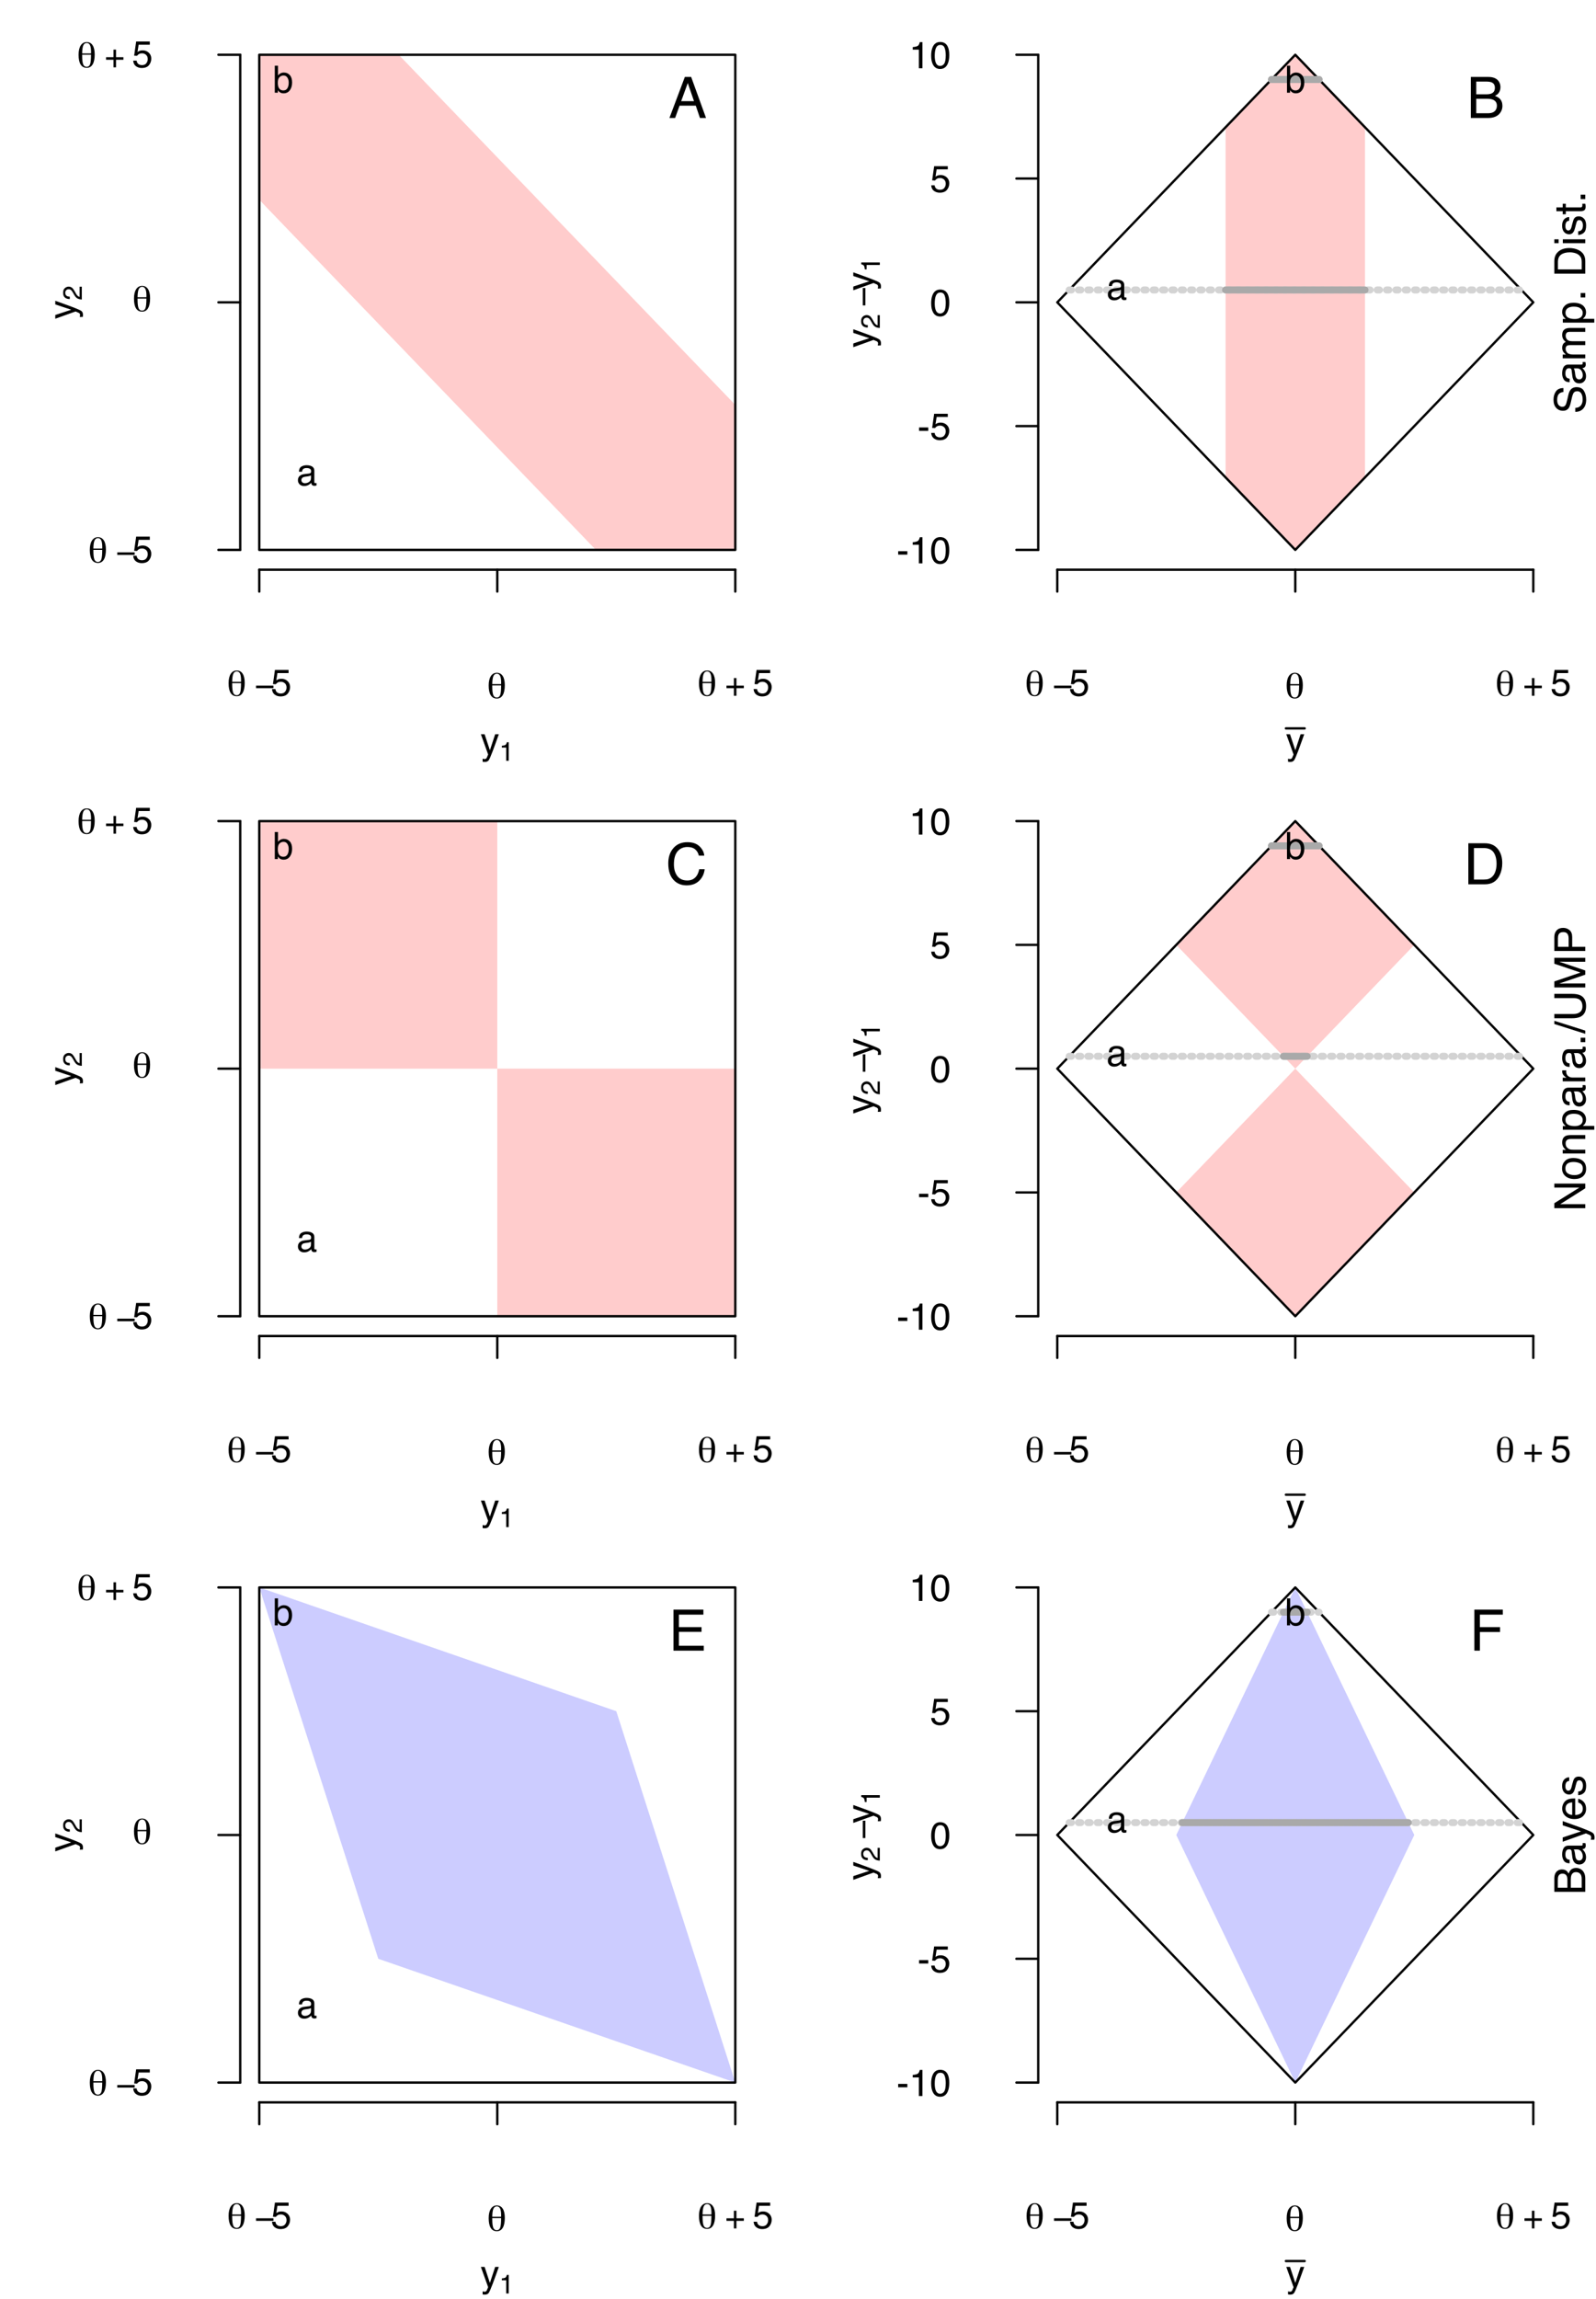 <?xml version="1.0" encoding="UTF-8"?>
<svg xmlns="http://www.w3.org/2000/svg" xmlns:xlink="http://www.w3.org/1999/xlink" width="684pt" height="984.96pt" viewBox="0 0 684 984.96" version="1.1">
<defs>
<g>
<symbol overflow="visible" id="glyph0-0">
<path style="stroke:none;" d="M 0.516 0 L 0.516 -11.547 L 9.688 -11.547 L 9.688 0 Z M 8.234 -1.453 L 8.234 -10.094 L 1.969 -10.094 L 1.969 -1.453 Z "/>
</symbol>
<symbol overflow="visible" id="glyph0-1">
<path style="stroke:none;" d="M 6.297 -8.422 L 7.859 -8.422 C 7.66 -7.879 7.219 -6.645 6.531 -4.719 C 6.02 -3.27 5.586 -2.094 5.234 -1.188 C 4.422 0.957 3.848 2.266 3.516 2.734 C 3.18 3.211 2.602 3.453 1.781 3.453 C 1.582 3.453 1.426 3.441 1.312 3.422 C 1.207 3.41 1.078 3.383 0.922 3.344 L 0.922 2.047 C 1.172 2.117 1.348 2.16 1.453 2.172 C 1.566 2.191 1.664 2.203 1.75 2.203 C 2.008 2.203 2.203 2.156 2.328 2.062 C 2.453 1.977 2.555 1.875 2.641 1.75 C 2.66 1.707 2.754 1.492 2.922 1.109 C 3.086 0.723 3.207 0.438 3.281 0.25 L 0.172 -8.422 L 1.766 -8.422 L 4.031 -1.562 Z M 4.016 -8.625 Z "/>
</symbol>
<symbol overflow="visible" id="glyph0-2">
<path style="stroke:none;" d="M 1.984 -2.875 C 2.078 -2.062 2.453 -1.5 3.109 -1.188 C 3.441 -1.031 3.832 -0.953 4.281 -0.953 C 5.113 -0.953 5.734 -1.219 6.141 -1.75 C 6.547 -2.289 6.75 -2.883 6.75 -3.531 C 6.75 -4.32 6.504 -4.93 6.016 -5.359 C 5.535 -5.785 4.961 -6 4.297 -6 C 3.805 -6 3.383 -5.906 3.031 -5.719 C 2.688 -5.531 2.395 -5.27 2.156 -4.938 L 0.922 -5 L 1.781 -11.062 L 7.625 -11.062 L 7.625 -9.703 L 2.844 -9.703 L 2.359 -6.562 C 2.629 -6.77 2.879 -6.922 3.109 -7.016 C 3.523 -7.191 4.008 -7.281 4.562 -7.281 C 5.594 -7.281 6.469 -6.945 7.188 -6.281 C 7.906 -5.613 8.266 -4.77 8.266 -3.75 C 8.266 -2.688 7.938 -1.75 7.281 -0.938 C 6.625 -0.125 5.578 0.281 4.141 0.281 C 3.223 0.281 2.41 0.023 1.703 -0.484 C 0.992 -1.004 0.598 -1.801 0.516 -2.875 Z "/>
</symbol>
<symbol overflow="visible" id="glyph0-3">
<path style="stroke:none;" d="M 2.125 -2.234 C 2.125 -1.828 2.27 -1.504 2.562 -1.266 C 2.863 -1.035 3.219 -0.922 3.625 -0.922 C 4.125 -0.922 4.609 -1.035 5.078 -1.266 C 5.859 -1.648 6.25 -2.273 6.25 -3.141 L 6.25 -4.281 C 6.082 -4.176 5.859 -4.082 5.578 -4 C 5.305 -3.926 5.039 -3.875 4.781 -3.844 L 3.922 -3.734 C 3.41 -3.672 3.031 -3.566 2.781 -3.422 C 2.344 -3.172 2.125 -2.773 2.125 -2.234 Z M 5.547 -5.094 C 5.867 -5.133 6.086 -5.273 6.203 -5.516 C 6.266 -5.641 6.297 -5.816 6.297 -6.047 C 6.297 -6.535 6.125 -6.883 5.781 -7.094 C 5.438 -7.312 4.945 -7.422 4.312 -7.422 C 3.57 -7.422 3.047 -7.223 2.734 -6.828 C 2.555 -6.609 2.441 -6.281 2.391 -5.844 L 1.078 -5.844 C 1.098 -6.883 1.43 -7.609 2.078 -8.016 C 2.734 -8.422 3.488 -8.625 4.344 -8.625 C 5.332 -8.625 6.133 -8.438 6.75 -8.062 C 7.363 -7.676 7.672 -7.086 7.672 -6.297 L 7.672 -1.453 C 7.672 -1.297 7.695 -1.172 7.75 -1.078 C 7.812 -0.992 7.941 -0.953 8.141 -0.953 C 8.203 -0.953 8.27 -0.957 8.344 -0.969 C 8.426 -0.977 8.516 -0.988 8.609 -1 L 8.609 0.047 C 8.391 0.109 8.219 0.145 8.094 0.156 C 7.977 0.176 7.82 0.188 7.625 0.188 C 7.145 0.188 6.789 0.008 6.562 -0.344 C 6.445 -0.52 6.367 -0.773 6.328 -1.109 C 6.035 -0.734 5.617 -0.406 5.078 -0.125 C 4.547 0.145 3.953 0.281 3.297 0.281 C 2.516 0.281 1.875 0.047 1.375 -0.422 C 0.883 -0.898 0.641 -1.492 0.641 -2.203 C 0.641 -2.984 0.883 -3.586 1.375 -4.016 C 1.863 -4.453 2.504 -4.719 3.297 -4.812 Z M 4.375 -8.625 Z "/>
</symbol>
<symbol overflow="visible" id="glyph0-4">
<path style="stroke:none;" d="M 0.922 -11.578 L 2.297 -11.578 L 2.297 -7.391 C 2.609 -7.797 2.977 -8.102 3.406 -8.312 C 3.844 -8.531 4.312 -8.641 4.812 -8.641 C 5.852 -8.641 6.703 -8.273 7.359 -7.547 C 8.016 -6.828 8.344 -5.77 8.344 -4.375 C 8.344 -3.039 8.02 -1.93 7.375 -1.047 C 6.727 -0.172 5.832 0.266 4.688 0.266 C 4.051 0.266 3.516 0.109 3.078 -0.203 C 2.805 -0.379 2.523 -0.672 2.234 -1.078 L 2.234 0 L 0.922 0 Z M 4.609 -0.984 C 5.367 -0.984 5.938 -1.285 6.312 -1.891 C 6.695 -2.504 6.891 -3.305 6.891 -4.297 C 6.891 -5.18 6.695 -5.914 6.312 -6.5 C 5.938 -7.082 5.379 -7.375 4.641 -7.375 C 3.992 -7.375 3.426 -7.133 2.938 -6.656 C 2.457 -6.176 2.219 -5.391 2.219 -4.297 C 2.219 -3.504 2.316 -2.863 2.516 -2.375 C 2.891 -1.445 3.586 -0.984 4.609 -0.984 Z "/>
</symbol>
<symbol overflow="visible" id="glyph0-5">
<path style="stroke:none;" d="M 0.672 -5.203 L 4.609 -5.203 L 4.609 -3.75 L 0.672 -3.75 Z "/>
</symbol>
<symbol overflow="visible" id="glyph0-6">
<path style="stroke:none;" d="M 1.547 -7.969 L 1.547 -9.047 C 2.566 -9.148 3.273 -9.316 3.672 -9.547 C 4.078 -9.785 4.379 -10.336 4.578 -11.203 L 5.703 -11.203 L 5.703 0 L 4.188 0 L 4.188 -7.969 Z "/>
</symbol>
<symbol overflow="visible" id="glyph0-7">
<path style="stroke:none;" d="M 4.359 -11.25 C 5.805 -11.25 6.859 -10.648 7.516 -9.453 C 8.016 -8.523 8.266 -7.254 8.266 -5.641 C 8.266 -4.109 8.035 -2.844 7.578 -1.844 C 6.922 -0.406 5.844 0.312 4.344 0.312 C 2.988 0.312 1.984 -0.273 1.328 -1.453 C 0.773 -2.43 0.5 -3.75 0.5 -5.406 C 0.5 -6.676 0.664 -7.77 1 -8.688 C 1.613 -10.395 2.734 -11.25 4.359 -11.25 Z M 4.344 -0.984 C 5.07 -0.984 5.656 -1.305 6.094 -1.953 C 6.531 -2.609 6.75 -3.82 6.75 -5.594 C 6.75 -6.863 6.586 -7.91 6.266 -8.734 C 5.953 -9.566 5.344 -9.984 4.438 -9.984 C 3.602 -9.984 2.992 -9.586 2.609 -8.797 C 2.223 -8.016 2.031 -6.863 2.031 -5.344 C 2.031 -4.195 2.156 -3.273 2.406 -2.578 C 2.781 -1.516 3.426 -0.984 4.344 -0.984 Z "/>
</symbol>
<symbol overflow="visible" id="glyph1-0">
<path style="stroke:none;" d="M 0.375 0 L 0.375 -8.188 L 6.875 -8.188 L 6.875 0 Z M 5.844 -1.031 L 5.844 -7.172 L 1.391 -7.172 L 1.391 -1.031 Z "/>
</symbol>
<symbol overflow="visible" id="glyph1-1">
<path style="stroke:none;" d="M 1.094 -5.656 L 1.094 -6.422 C 1.82 -6.492 2.328 -6.613 2.609 -6.781 C 2.898 -6.945 3.113 -7.336 3.25 -7.953 L 4.047 -7.953 L 4.047 0 L 2.969 0 L 2.969 -5.656 Z "/>
</symbol>
<symbol overflow="visible" id="glyph2-0">
<path style="stroke:none;" d="M 0 -0.516 L -11.547 -0.516 L -11.547 -9.688 L 0 -9.688 Z M -1.453 -8.234 L -10.094 -8.234 L -10.094 -1.969 L -1.453 -1.969 Z "/>
</symbol>
<symbol overflow="visible" id="glyph2-1">
<path style="stroke:none;" d="M -8.422 -6.297 L -8.422 -7.859 C -7.879 -7.66 -6.645 -7.219 -4.719 -6.531 C -3.27 -6.02 -2.094 -5.586 -1.188 -5.234 C 0.957 -4.422 2.266 -3.848 2.734 -3.516 C 3.211 -3.18 3.453 -2.602 3.453 -1.781 C 3.453 -1.582 3.441 -1.426 3.422 -1.312 C 3.41 -1.207 3.383 -1.078 3.344 -0.922 L 2.047 -0.922 C 2.117 -1.172 2.16 -1.348 2.172 -1.453 C 2.191 -1.566 2.203 -1.664 2.203 -1.75 C 2.203 -2.008 2.156 -2.203 2.062 -2.328 C 1.977 -2.453 1.875 -2.555 1.75 -2.641 C 1.707 -2.66 1.492 -2.754 1.109 -2.922 C 0.723 -3.086 0.438 -3.207 0.25 -3.281 L -8.422 -0.172 L -8.422 -1.766 L -1.562 -4.031 Z M -8.625 -4.016 Z "/>
</symbol>
<symbol overflow="visible" id="glyph3-0">
<path style="stroke:none;" d="M 0 -0.375 L -8.188 -0.375 L -8.188 -6.875 L 0 -6.875 Z M -1.031 -5.844 L -7.172 -5.844 L -7.172 -1.391 L -1.031 -1.391 Z "/>
</symbol>
<symbol overflow="visible" id="glyph3-1">
<path style="stroke:none;" d="M 0 -0.359 C -0.688 -0.391 -1.285 -0.531 -1.797 -0.781 C -2.305 -1.031 -2.77 -1.516 -3.188 -2.234 L -3.797 -3.297 C -4.078 -3.773 -4.316 -4.113 -4.516 -4.312 C -4.828 -4.613 -5.18 -4.766 -5.578 -4.766 C -6.047 -4.766 -6.414 -4.625 -6.688 -4.344 C -6.957 -4.07 -7.094 -3.703 -7.094 -3.234 C -7.094 -2.547 -6.832 -2.07 -6.312 -1.812 C -6.031 -1.664 -5.645 -1.586 -5.156 -1.578 L -5.156 -0.547 C -5.852 -0.555 -6.422 -0.688 -6.859 -0.938 C -7.629 -1.375 -8.016 -2.141 -8.016 -3.234 C -8.016 -4.148 -7.766 -4.816 -7.266 -5.234 C -6.773 -5.66 -6.227 -5.875 -5.625 -5.875 C -4.977 -5.875 -4.43 -5.648 -3.984 -5.203 C -3.723 -4.941 -3.398 -4.473 -3.016 -3.797 L -2.594 -3.047 C -2.395 -2.68 -2.207 -2.395 -2.031 -2.188 C -1.707 -1.812 -1.348 -1.578 -0.953 -1.484 L -0.953 -5.844 L 0 -5.844 Z "/>
</symbol>
<symbol overflow="visible" id="glyph3-2">
<path style="stroke:none;" d="M -5.656 -1.094 L -6.422 -1.094 C -6.492 -1.82 -6.613 -2.328 -6.781 -2.609 C -6.945 -2.898 -7.336 -3.113 -7.953 -3.25 L -7.953 -4.047 L 0 -4.047 L 0 -2.969 L -5.656 -2.969 Z "/>
</symbol>
<symbol overflow="visible" id="glyph4-0">
<path style="stroke:none;" d="M 0.797 2.844 L 0.797 -11.344 L 8.844 -11.344 L 8.844 2.844 Z M 1.703 1.953 L 7.953 1.953 L 7.953 -10.438 L 1.703 -10.438 Z "/>
</symbol>
<symbol overflow="visible" id="glyph4-1">
<path style="stroke:none;" d="M 2.266 -5.406 L 2.266 -5.031 C 2.266 -3.25 2.41 -2 2.703 -1.281 C 2.992 -0.57 3.488 -0.219 4.188 -0.219 C 4.883 -0.219 5.367 -0.566 5.641 -1.266 C 5.922 -1.961 6.062 -3.344 6.062 -5.406 Z M 6.062 -5.969 C 6.062 -6.039 6.062 -6.141 6.062 -6.266 C 6.07 -6.398 6.078 -6.492 6.078 -6.547 C 6.078 -7.898 5.926 -8.883 5.625 -9.5 C 5.332 -10.125 4.863 -10.438 4.219 -10.438 C 3.551 -10.438 3.062 -10.086 2.75 -9.391 C 2.445 -8.691 2.285 -7.551 2.266 -5.969 Z M 4.219 -10.828 C 5.32 -10.828 6.164 -10.367 6.75 -9.453 C 7.344 -8.547 7.641 -7.234 7.641 -5.516 C 7.641 -3.672 7.348 -2.254 6.766 -1.266 C 6.18 -0.285 5.336 0.203 4.234 0.203 C 3.066 0.203 2.191 -0.266 1.609 -1.203 C 1.023 -2.141 0.734 -3.535 0.734 -5.391 C 0.734 -7.098 1.039 -8.43 1.656 -9.391 C 2.27 -10.348 3.125 -10.828 4.219 -10.828 Z "/>
</symbol>
<symbol overflow="visible" id="glyph4-2">
<path style="stroke:none;" d="M 8.141 -3.25 L 0.688 -3.25 L 0.688 -4.344 L 8.141 -4.344 Z "/>
</symbol>
<symbol overflow="visible" id="glyph4-3">
<path style="stroke:none;" d="M 4.969 -4.344 L 8.141 -4.344 L 8.141 -3.25 L 4.969 -3.25 L 4.969 0 L 3.875 0 L 3.875 -3.25 L 0.703 -3.25 L 0.703 -4.344 L 3.875 -4.344 L 3.875 -7.594 L 4.969 -7.594 Z "/>
</symbol>
<symbol overflow="visible" id="glyph5-0">
<path style="stroke:none;" d="M 0.797 0 L 0.797 -17.578 L 14.734 -17.578 L 14.734 0 Z M 12.531 -2.203 L 12.531 -15.375 L 2.984 -15.375 L 2.984 -2.203 Z "/>
</symbol>
<symbol overflow="visible" id="glyph5-1">
<path style="stroke:none;" d="M 10.891 -7.203 L 8.219 -14.969 L 5.391 -7.203 Z M 6.969 -17.578 L 9.672 -17.578 L 16.047 0 L 13.438 0 L 11.656 -5.266 L 4.703 -5.266 L 2.797 0 L 0.359 0 Z M 8.203 -17.578 Z "/>
</symbol>
<symbol overflow="visible" id="glyph5-2">
<path style="stroke:none;" d="M 8.469 -10.141 C 9.477 -10.141 10.258 -10.281 10.812 -10.562 C 11.688 -11 12.125 -11.789 12.125 -12.938 C 12.125 -14.082 11.66 -14.852 10.734 -15.25 C 10.203 -15.477 9.422 -15.594 8.391 -15.594 L 4.141 -15.594 L 4.141 -10.141 Z M 9.266 -2.031 C 10.723 -2.031 11.766 -2.453 12.391 -3.297 C 12.785 -3.836 12.984 -4.484 12.984 -5.234 C 12.984 -6.516 12.41 -7.383 11.266 -7.844 C 10.66 -8.094 9.859 -8.219 8.859 -8.219 L 4.141 -8.219 L 4.141 -2.031 Z M 1.812 -17.578 L 9.359 -17.578 C 11.41 -17.578 12.875 -16.961 13.75 -15.734 C 14.258 -15.004 14.516 -14.164 14.516 -13.219 C 14.516 -12.113 14.195 -11.203 13.562 -10.484 C 13.238 -10.109 12.77 -9.77 12.156 -9.469 C 13.051 -9.125 13.723 -8.734 14.172 -8.297 C 14.961 -7.535 15.359 -6.477 15.359 -5.125 C 15.359 -4 15.004 -2.977 14.297 -2.062 C 13.234 -0.688 11.547 0 9.234 0 L 1.812 0 Z "/>
</symbol>
<symbol overflow="visible" id="glyph5-3">
<path style="stroke:none;" d="M 9.266 -18.047 C 11.492 -18.047 13.223 -17.457 14.453 -16.281 C 15.68 -15.113 16.363 -13.785 16.5 -12.297 L 14.172 -12.297 C 13.91 -13.43 13.383 -14.328 12.594 -14.984 C 11.812 -15.648 10.711 -15.984 9.297 -15.984 C 7.566 -15.984 6.164 -15.375 5.094 -14.156 C 4.031 -12.938 3.5 -11.07 3.5 -8.562 C 3.5 -6.508 3.977 -4.844 4.938 -3.562 C 5.906 -2.281 7.344 -1.641 9.25 -1.641 C 11 -1.641 12.332 -2.312 13.25 -3.656 C 13.738 -4.363 14.102 -5.297 14.344 -6.453 L 16.672 -6.453 C 16.461 -4.609 15.773 -3.062 14.609 -1.812 C 13.211 -0.301 11.328 0.453 8.953 0.453 C 6.91 0.453 5.195 -0.164 3.812 -1.406 C 1.988 -3.039 1.078 -5.562 1.078 -8.969 C 1.078 -11.562 1.766 -13.688 3.141 -15.344 C 4.617 -17.145 6.66 -18.047 9.266 -18.047 Z M 8.797 -18.047 Z "/>
</symbol>
<symbol overflow="visible" id="glyph5-4">
<path style="stroke:none;" d="M 8.609 -2.031 C 9.422 -2.031 10.082 -2.113 10.594 -2.281 C 11.52 -2.594 12.281 -3.191 12.875 -4.078 C 13.344 -4.785 13.68 -5.695 13.891 -6.812 C 14.004 -7.469 14.062 -8.082 14.062 -8.656 C 14.062 -10.832 13.629 -12.52 12.766 -13.719 C 11.898 -14.926 10.508 -15.531 8.594 -15.531 L 4.359 -15.531 L 4.359 -2.031 Z M 1.969 -17.578 L 9.094 -17.578 C 11.508 -17.578 13.383 -16.719 14.719 -15 C 15.906 -13.457 16.5 -11.477 16.5 -9.062 C 16.5 -7.188 16.145 -5.5 15.438 -4 C 14.207 -1.332 12.082 0 9.062 0 L 1.969 0 Z "/>
</symbol>
<symbol overflow="visible" id="glyph5-5">
<path style="stroke:none;" d="M 2.094 -17.578 L 14.906 -17.578 L 14.906 -15.422 L 4.422 -15.422 L 4.422 -10.078 L 14.109 -10.078 L 14.109 -8.047 L 4.422 -8.047 L 4.422 -2.094 L 15.078 -2.094 L 15.078 0 L 2.094 0 Z M 8.594 -17.578 Z "/>
</symbol>
<symbol overflow="visible" id="glyph5-6">
<path style="stroke:none;" d="M 2.094 -17.578 L 14.281 -17.578 L 14.281 -15.422 L 4.469 -15.422 L 4.469 -10.078 L 13.094 -10.078 L 13.094 -7.984 L 4.469 -7.984 L 4.469 0 L 2.094 0 Z "/>
</symbol>
<symbol overflow="visible" id="glyph6-0">
<path style="stroke:none;" d="M 2.844 -0.797 L -11.344 -0.797 L -11.344 -8.844 L 2.844 -8.844 Z M 1.953 -1.703 L 1.953 -7.953 L -10.438 -7.953 L -10.438 -1.703 Z "/>
</symbol>
<symbol overflow="visible" id="glyph6-1">
<path style="stroke:none;" d="M -3.25 -8.141 L -3.25 -0.688 L -4.344 -0.688 L -4.344 -8.141 Z "/>
</symbol>
<symbol overflow="visible" id="glyph7-0">
<path style="stroke:none;" d="M 0 -0.594 L -13.266 -0.594 L -13.266 -11.125 L 0 -11.125 Z M -1.656 -9.469 L -11.609 -9.469 L -11.609 -2.266 L -1.656 -2.266 Z "/>
</symbol>
<symbol overflow="visible" id="glyph7-1">
<path style="stroke:none;" d="M -4.281 -2.578 C -3.531 -2.617 -2.922 -2.797 -2.453 -3.109 C -1.566 -3.711 -1.125 -4.766 -1.125 -6.266 C -1.125 -6.941 -1.223 -7.555 -1.422 -8.109 C -1.797 -9.18 -2.461 -9.719 -3.422 -9.719 C -4.141 -9.719 -4.656 -9.492 -4.969 -9.047 C -5.27 -8.586 -5.531 -7.867 -5.75 -6.891 L -6.156 -5.094 C -6.426 -3.914 -6.719 -3.086 -7.031 -2.609 C -7.594 -1.766 -8.422 -1.344 -9.516 -1.344 C -10.711 -1.344 -11.691 -1.754 -12.453 -2.578 C -13.223 -3.398 -13.609 -4.566 -13.609 -6.078 C -13.609 -7.473 -13.27 -8.656 -12.594 -9.625 C -11.926 -10.594 -10.852 -11.078 -9.375 -11.078 L -9.375 -9.391 C -10.082 -9.305 -10.629 -9.113 -11.016 -8.812 C -11.703 -8.27 -12.047 -7.344 -12.047 -6.031 C -12.047 -4.969 -11.82 -4.203 -11.375 -3.734 C -10.938 -3.273 -10.422 -3.047 -9.828 -3.047 C -9.18 -3.047 -8.707 -3.316 -8.406 -3.859 C -8.207 -4.211 -7.961 -5.016 -7.672 -6.266 L -7.25 -8.125 C -7.051 -9.02 -6.77 -9.711 -6.406 -10.203 C -5.789 -11.047 -4.895 -11.469 -3.719 -11.469 C -2.25 -11.469 -1.195 -10.93 -0.562 -9.859 C 0.07 -8.797 0.391 -7.555 0.391 -6.141 C 0.391 -4.492 -0.031 -3.203 -0.875 -2.266 C -1.707 -1.336 -2.844 -0.879 -4.281 -0.891 Z M -13.625 -6.219 Z "/>
</symbol>
<symbol overflow="visible" id="glyph7-2">
<path style="stroke:none;" d="M -2.578 -2.438 C -2.109 -2.438 -1.738 -2.609 -1.469 -2.953 C -1.195 -3.297 -1.062 -3.703 -1.062 -4.172 C -1.062 -4.742 -1.191 -5.297 -1.453 -5.828 C -1.891 -6.734 -2.609 -7.188 -3.609 -7.188 L -4.922 -7.188 C -4.797 -6.988 -4.691 -6.734 -4.609 -6.422 C -4.523 -6.109 -4.461 -5.801 -4.422 -5.5 L -4.297 -4.516 C -4.223 -3.922 -4.098 -3.477 -3.922 -3.188 C -3.641 -2.688 -3.191 -2.438 -2.578 -2.438 Z M -5.859 -6.375 C -5.91 -6.75 -6.066 -7 -6.328 -7.125 C -6.473 -7.195 -6.68 -7.234 -6.953 -7.234 C -7.504 -7.234 -7.906 -7.035 -8.156 -6.641 C -8.406 -6.242 -8.531 -5.68 -8.531 -4.953 C -8.531 -4.098 -8.301 -3.492 -7.844 -3.141 C -7.594 -2.941 -7.219 -2.812 -6.719 -2.75 L -6.719 -1.234 C -7.914 -1.266 -8.742 -1.648 -9.203 -2.391 C -9.672 -3.141 -9.906 -4.004 -9.906 -4.984 C -9.906 -6.117 -9.691 -7.047 -9.266 -7.766 C -8.828 -8.461 -8.148 -8.812 -7.234 -8.812 L -1.656 -8.812 C -1.488 -8.812 -1.352 -8.848 -1.25 -8.922 C -1.156 -8.992 -1.109 -9.141 -1.109 -9.359 C -1.109 -9.43 -1.109 -9.508 -1.109 -9.594 C -1.117 -9.688 -1.133 -9.785 -1.156 -9.891 L 0.047 -9.891 C 0.117 -9.641 0.16 -9.445 0.172 -9.312 C 0.191 -9.176 0.203 -8.992 0.203 -8.766 C 0.203 -8.211 0.004 -7.805 -0.391 -7.547 C -0.598 -7.422 -0.895 -7.328 -1.281 -7.266 C -0.844 -6.941 -0.461 -6.469 -0.141 -5.844 C 0.172 -5.227 0.328 -4.547 0.328 -3.797 C 0.328 -2.898 0.055 -2.164 -0.484 -1.594 C -1.035 -1.02 -1.719 -0.734 -2.531 -0.734 C -3.438 -0.734 -4.133 -1.016 -4.625 -1.578 C -5.113 -2.141 -5.414 -2.875 -5.531 -3.781 Z M -9.906 -5.031 Z "/>
</symbol>
<symbol overflow="visible" id="glyph7-3">
<path style="stroke:none;" d="M -9.672 -1.188 L -9.672 -2.797 L -8.297 -2.797 C -8.773 -3.18 -9.125 -3.531 -9.344 -3.844 C -9.707 -4.383 -9.891 -4.992 -9.891 -5.672 C -9.891 -6.441 -9.703 -7.062 -9.328 -7.531 C -9.109 -7.801 -8.785 -8.039 -8.359 -8.25 C -8.879 -8.613 -9.266 -9.039 -9.516 -9.531 C -9.766 -10.02 -9.891 -10.566 -9.891 -11.172 C -9.891 -12.473 -9.422 -13.359 -8.484 -13.828 C -7.973 -14.078 -7.289 -14.203 -6.438 -14.203 L 0 -14.203 L 0 -12.516 L -6.719 -12.516 C -7.363 -12.516 -7.805 -12.352 -8.047 -12.031 C -8.285 -11.707 -8.406 -11.316 -8.406 -10.859 C -8.406 -10.223 -8.191 -9.672 -7.766 -9.203 C -7.336 -8.742 -6.625 -8.516 -5.625 -8.516 L 0 -8.516 L 0 -6.859 L -6.312 -6.859 C -6.969 -6.859 -7.445 -6.781 -7.75 -6.625 C -8.195 -6.383 -8.422 -5.926 -8.422 -5.25 C -8.422 -4.633 -8.18 -4.07 -7.703 -3.562 C -7.234 -3.062 -6.375 -2.812 -5.125 -2.812 L 0 -2.812 L 0 -1.188 Z "/>
</symbol>
<symbol overflow="visible" id="glyph7-4">
<path style="stroke:none;" d="M -1.094 -5.281 C -1.094 -6.031 -1.41 -6.656 -2.047 -7.156 C -2.68 -7.664 -3.629 -7.922 -4.891 -7.922 C -5.66 -7.922 -6.328 -7.812 -6.891 -7.594 C -7.953 -7.164 -8.484 -6.395 -8.484 -5.281 C -8.484 -4.156 -7.922 -3.383 -6.797 -2.969 C -6.191 -2.738 -5.426 -2.625 -4.5 -2.625 C -3.75 -2.625 -3.113 -2.738 -2.594 -2.969 C -1.594 -3.383 -1.094 -4.156 -1.094 -5.281 Z M -9.625 -1.062 L -9.625 -2.641 L -8.344 -2.641 C -8.781 -2.973 -9.125 -3.332 -9.375 -3.719 C -9.727 -4.258 -9.906 -4.898 -9.906 -5.641 C -9.906 -6.742 -9.484 -7.676 -8.641 -8.438 C -7.805 -9.195 -6.609 -9.578 -5.047 -9.578 C -2.941 -9.578 -1.438 -9.031 -0.531 -7.938 C 0.039 -7.238 0.328 -6.426 0.328 -5.5 C 0.328 -4.77 0.164 -4.156 -0.156 -3.656 C -0.332 -3.363 -0.641 -3.039 -1.078 -2.688 L 3.859 -2.688 L 3.859 -1.062 Z "/>
</symbol>
<symbol overflow="visible" id="glyph7-5">
<path style="stroke:none;" d="M -1.969 -1.578 L -1.969 -3.469 L 0 -3.469 L 0 -1.578 Z "/>
</symbol>
<symbol overflow="visible" id="glyph7-6">
<path style="stroke:none;" d=""/>
</symbol>
<symbol overflow="visible" id="glyph7-7">
<path style="stroke:none;" d="M -1.531 -6.5 C -1.531 -7.113 -1.594 -7.613 -1.719 -8 C -1.957 -8.695 -2.41 -9.27 -3.078 -9.719 C -3.617 -10.07 -4.305 -10.328 -5.141 -10.484 C -5.641 -10.578 -6.102 -10.625 -6.531 -10.625 C -8.176 -10.625 -9.453 -10.297 -10.359 -9.641 C -11.266 -8.984 -11.719 -7.93 -11.719 -6.484 L -11.719 -3.297 L -1.531 -3.297 Z M -13.266 -1.484 L -13.266 -6.859 C -13.266 -8.691 -12.617 -10.109 -11.328 -11.109 C -10.16 -12.004 -8.664 -12.453 -6.844 -12.453 C -5.426 -12.453 -4.148 -12.188 -3.016 -11.656 C -1.004 -10.727 0 -9.125 0 -6.844 L 0 -1.484 Z "/>
</symbol>
<symbol overflow="visible" id="glyph7-8">
<path style="stroke:none;" d="M -9.625 -1.188 L -9.625 -2.844 L 0 -2.844 L 0 -1.188 Z M -13.266 -1.188 L -13.266 -2.844 L -11.422 -2.844 L -11.422 -1.188 Z "/>
</symbol>
<symbol overflow="visible" id="glyph7-9">
<path style="stroke:none;" d="M -3.031 -2.156 C -2.488 -2.207 -2.07 -2.344 -1.781 -2.562 C -1.258 -2.977 -1 -3.691 -1 -4.703 C -1 -5.297 -1.129 -5.82 -1.391 -6.281 C -1.648 -6.738 -2.055 -6.969 -2.609 -6.969 C -3.023 -6.969 -3.344 -6.785 -3.562 -6.422 C -3.695 -6.191 -3.848 -5.727 -4.016 -5.031 L -4.344 -3.734 C -4.551 -2.91 -4.781 -2.305 -5.031 -1.922 C -5.469 -1.223 -6.078 -0.875 -6.859 -0.875 C -7.773 -0.875 -8.516 -1.203 -9.078 -1.859 C -9.641 -2.516 -9.922 -3.398 -9.922 -4.516 C -9.922 -5.973 -9.492 -7.023 -8.641 -7.672 C -8.098 -8.078 -7.516 -8.27 -6.891 -8.25 L -6.891 -6.719 C -7.254 -6.688 -7.586 -6.555 -7.891 -6.328 C -8.316 -5.953 -8.531 -5.305 -8.531 -4.391 C -8.531 -3.773 -8.41 -3.305 -8.172 -2.984 C -7.941 -2.672 -7.633 -2.516 -7.25 -2.516 C -6.832 -2.516 -6.492 -2.723 -6.234 -3.141 C -6.086 -3.379 -5.957 -3.734 -5.844 -4.203 L -5.578 -5.281 C -5.297 -6.445 -5.023 -7.234 -4.766 -7.641 C -4.348 -8.266 -3.691 -8.578 -2.797 -8.578 C -1.941 -8.578 -1.195 -8.25 -0.562 -7.594 C 0.062 -6.945 0.375 -5.953 0.375 -4.609 C 0.375 -3.172 0.047 -2.148 -0.609 -1.547 C -1.266 -0.953 -2.07 -0.633 -3.031 -0.594 Z M -9.906 -4.562 Z "/>
</symbol>
<symbol overflow="visible" id="glyph7-10">
<path style="stroke:none;" d="M -12.375 -1.516 L -12.375 -3.156 L -9.672 -3.156 L -9.672 -4.703 L -8.344 -4.703 L -8.344 -3.156 L -2.031 -3.156 C -1.695 -3.156 -1.473 -3.27 -1.359 -3.5 C -1.285 -3.625 -1.25 -3.836 -1.25 -4.141 C -1.25 -4.211 -1.25 -4.297 -1.25 -4.391 C -1.258 -4.484 -1.27 -4.586 -1.281 -4.703 L 0 -4.703 C 0.051 -4.516 0.086 -4.32 0.109 -4.125 C 0.141 -3.926 0.156 -3.707 0.156 -3.469 C 0.156 -2.707 -0.035 -2.191 -0.422 -1.922 C -0.816 -1.648 -1.32 -1.516 -1.938 -1.516 L -8.344 -1.516 L -8.344 -0.203 L -9.672 -0.203 L -9.672 -1.516 Z "/>
</symbol>
<symbol overflow="visible" id="glyph7-11">
<path style="stroke:none;" d="M -13.266 -1.406 L -13.266 -3.531 L -2.516 -10.234 L -13.266 -10.234 L -13.266 -11.938 L 0 -11.938 L 0 -9.922 L -10.734 -3.125 L 0 -3.125 L 0 -1.406 Z M -13.266 -6.562 Z "/>
</symbol>
<symbol overflow="visible" id="glyph7-12">
<path style="stroke:none;" d="M -1.047 -5.031 C -1.047 -6.113 -1.453 -6.852 -2.266 -7.25 C -3.086 -7.645 -4 -7.844 -5 -7.844 C -5.895 -7.844 -6.629 -7.703 -7.203 -7.422 C -8.086 -6.961 -8.531 -6.172 -8.531 -5.047 C -8.531 -4.055 -8.148 -3.332 -7.391 -2.875 C -6.641 -2.426 -5.727 -2.203 -4.656 -2.203 C -3.625 -2.203 -2.766 -2.426 -2.078 -2.875 C -1.391 -3.332 -1.047 -4.051 -1.047 -5.031 Z M -9.953 -5.094 C -9.953 -6.344 -9.535 -7.395 -8.703 -8.25 C -7.879 -9.113 -6.66 -9.547 -5.047 -9.547 C -3.484 -9.547 -2.191 -9.164 -1.172 -8.406 C -0.148 -7.645 0.359 -6.469 0.359 -4.875 C 0.359 -3.539 -0.086 -2.484 -0.984 -1.703 C -1.891 -0.922 -3.102 -0.531 -4.625 -0.531 C -6.25 -0.531 -7.539 -0.941 -8.5 -1.766 C -9.469 -2.598 -9.953 -3.707 -9.953 -5.094 Z M -9.906 -5.047 Z "/>
</symbol>
<symbol overflow="visible" id="glyph7-13">
<path style="stroke:none;" d="M -9.672 -1.188 L -9.672 -2.734 L -8.297 -2.734 C -8.867 -3.191 -9.273 -3.676 -9.516 -4.188 C -9.766 -4.695 -9.891 -5.27 -9.891 -5.906 C -9.891 -7.27 -9.41 -8.195 -8.453 -8.688 C -7.93 -8.945 -7.18 -9.078 -6.203 -9.078 L 0 -9.078 L 0 -7.422 L -6.094 -7.422 C -6.688 -7.422 -7.164 -7.332 -7.531 -7.156 C -8.125 -6.875 -8.422 -6.352 -8.422 -5.594 C -8.422 -5.207 -8.383 -4.891 -8.312 -4.641 C -8.176 -4.191 -7.91 -3.801 -7.516 -3.469 C -7.191 -3.195 -6.859 -3.02 -6.516 -2.938 C -6.18 -2.852 -5.695 -2.812 -5.062 -2.812 L 0 -2.812 L 0 -1.188 Z M -9.906 -5.016 Z "/>
</symbol>
<symbol overflow="visible" id="glyph7-14">
<path style="stroke:none;" d="M -9.672 -1.234 L -9.672 -2.781 L -8 -2.781 C -8.32 -2.906 -8.719 -3.211 -9.188 -3.703 C -9.656 -4.203 -9.891 -4.773 -9.891 -5.422 C -9.891 -5.453 -9.883 -5.504 -9.875 -5.578 C -9.875 -5.648 -9.863 -5.77 -9.844 -5.938 L -8.125 -5.938 C -8.145 -5.844 -8.156 -5.754 -8.156 -5.672 C -8.164 -5.598 -8.172 -5.508 -8.172 -5.406 C -8.172 -4.594 -7.906 -3.961 -7.375 -3.516 C -6.852 -3.078 -6.25 -2.859 -5.562 -2.859 L 0 -2.859 L 0 -1.234 Z "/>
</symbol>
<symbol overflow="visible" id="glyph7-15">
<path style="stroke:none;" d="M -13.266 -4.203 L -13.266 -5.578 L 0 -1.375 L 0 0 Z "/>
</symbol>
<symbol overflow="visible" id="glyph7-16">
<path style="stroke:none;" d="M -13.266 -3.359 L -5.062 -3.359 C -4.102 -3.359 -3.305 -3.539 -2.672 -3.906 C -1.703 -4.438 -1.219 -5.336 -1.219 -6.609 C -1.219 -8.129 -1.738 -9.164 -2.781 -9.719 C -3.344 -10.008 -4.102 -10.156 -5.062 -10.156 L -13.266 -10.156 L -13.266 -11.984 L -5.812 -11.984 C -4.188 -11.984 -2.93 -11.766 -2.047 -11.328 C -0.441 -10.523 0.359 -9 0.359 -6.75 C 0.359 -4.508 -0.441 -2.988 -2.047 -2.188 C -2.93 -1.75 -4.188 -1.531 -5.812 -1.531 L -13.266 -1.531 Z M -13.266 -6.766 Z "/>
</symbol>
<symbol overflow="visible" id="glyph7-17">
<path style="stroke:none;" d="M -13.266 -1.359 L -13.266 -3.938 L -2.047 -7.75 L -13.266 -11.531 L -13.266 -14.078 L 0 -14.078 L 0 -12.375 L -7.828 -12.375 C -8.098 -12.375 -8.547 -12.379 -9.172 -12.391 C -9.805 -12.398 -10.477 -12.406 -11.188 -12.406 L 0 -8.625 L 0 -6.844 L -11.188 -3.031 L -10.781 -3.031 C -10.457 -3.031 -9.961 -3.035 -9.297 -3.047 C -8.629 -3.066 -8.141 -3.078 -7.828 -3.078 L 0 -3.078 L 0 -1.359 Z "/>
</symbol>
<symbol overflow="visible" id="glyph7-18">
<path style="stroke:none;" d="M -13.266 -1.578 L -13.266 -7.547 C -13.266 -8.734 -12.93 -9.688 -12.266 -10.406 C -11.609 -11.125 -10.676 -11.484 -9.469 -11.484 C -8.426 -11.484 -7.52 -11.16 -6.75 -10.516 C -5.988 -9.879 -5.609 -8.891 -5.609 -7.547 L -5.609 -3.375 L 0 -3.375 L 0 -1.578 Z M -9.453 -9.672 C -10.43 -9.672 -11.094 -9.312 -11.438 -8.594 C -11.625 -8.195 -11.719 -7.648 -11.719 -6.953 L -11.719 -3.375 L -7.125 -3.375 L -7.125 -6.953 C -7.125 -7.766 -7.297 -8.422 -7.641 -8.922 C -7.984 -9.422 -8.586 -9.672 -9.453 -9.672 Z "/>
</symbol>
<symbol overflow="visible" id="glyph7-19">
<path style="stroke:none;" d="M -7.656 -6.391 C -7.656 -7.148 -7.758 -7.742 -7.969 -8.172 C -8.301 -8.828 -8.898 -9.156 -9.766 -9.156 C -10.629 -9.156 -11.211 -8.805 -11.516 -8.109 C -11.68 -7.703 -11.766 -7.109 -11.766 -6.328 L -11.766 -3.125 L -7.656 -3.125 Z M -1.531 -7 C -1.531 -8.102 -1.852 -8.891 -2.5 -9.359 C -2.895 -9.648 -3.379 -9.797 -3.953 -9.797 C -4.922 -9.797 -5.578 -9.367 -5.922 -8.516 C -6.109 -8.055 -6.203 -7.445 -6.203 -6.688 L -6.203 -3.125 L -1.531 -3.125 Z M -13.266 -1.359 L -13.266 -7.062 C -13.266 -8.613 -12.801 -9.719 -11.875 -10.375 C -11.332 -10.758 -10.703 -10.953 -9.984 -10.953 C -9.141 -10.953 -8.453 -10.719 -7.922 -10.25 C -7.641 -10 -7.379 -9.641 -7.141 -9.172 C -6.879 -9.859 -6.586 -10.367 -6.266 -10.703 C -5.691 -11.297 -4.895 -11.594 -3.875 -11.594 C -3.02 -11.594 -2.242 -11.328 -1.547 -10.797 C -0.516 -9.992 0 -8.719 0 -6.969 L 0 -1.359 Z "/>
</symbol>
<symbol overflow="visible" id="glyph7-20">
<path style="stroke:none;" d="M -9.672 -7.234 L -9.672 -9.031 C -9.055 -8.801 -7.641 -8.289 -5.422 -7.5 C -3.766 -6.914 -2.41 -6.426 -1.359 -6.031 C 1.109 -5.082 2.613 -4.414 3.156 -4.031 C 3.695 -3.645 3.969 -2.984 3.969 -2.047 C 3.969 -1.816 3.957 -1.641 3.938 -1.516 C 3.914 -1.398 3.883 -1.25 3.844 -1.062 L 2.359 -1.062 C 2.43 -1.344 2.477 -1.547 2.5 -1.672 C 2.52 -1.805 2.531 -1.922 2.531 -2.016 C 2.531 -2.316 2.477 -2.535 2.375 -2.672 C 2.281 -2.816 2.16 -2.938 2.016 -3.031 C 1.961 -3.062 1.711 -3.172 1.266 -3.359 C 0.828 -3.547 0.5 -3.68 0.281 -3.766 L -9.672 -0.188 L -9.672 -2.031 L -1.797 -4.625 Z M -9.906 -4.609 Z "/>
</symbol>
<symbol overflow="visible" id="glyph7-21">
<path style="stroke:none;" d="M -9.891 -5.219 C -9.891 -5.906 -9.727 -6.57 -9.406 -7.219 C -9.082 -7.863 -8.664 -8.352 -8.156 -8.688 C -7.664 -9.008 -7.098 -9.227 -6.453 -9.344 C -6.004 -9.438 -5.289 -9.484 -4.312 -9.484 L -4.312 -2.391 C -3.332 -2.422 -2.547 -2.648 -1.953 -3.078 C -1.359 -3.516 -1.062 -4.191 -1.062 -5.109 C -1.062 -5.953 -1.344 -6.629 -1.906 -7.141 C -2.227 -7.422 -2.602 -7.625 -3.031 -7.75 L -3.031 -9.344 C -2.676 -9.301 -2.281 -9.16 -1.844 -8.922 C -1.406 -8.691 -1.051 -8.426 -0.781 -8.125 C -0.289 -7.633 0.035 -7.023 0.203 -6.297 C 0.297 -5.898 0.344 -5.457 0.344 -4.969 C 0.344 -3.758 -0.094 -2.738 -0.969 -1.906 C -1.844 -1.07 -3.07 -0.656 -4.656 -0.656 C -6.207 -0.656 -7.469 -1.078 -8.438 -1.922 C -9.406 -2.766 -9.891 -3.863 -9.891 -5.219 Z M -5.609 -7.812 C -6.316 -7.75 -6.879 -7.598 -7.297 -7.359 C -8.078 -6.91 -8.469 -6.164 -8.469 -5.125 C -8.469 -4.375 -8.195 -3.742 -7.656 -3.234 C -7.125 -2.734 -6.441 -2.469 -5.609 -2.438 Z M -9.906 -5.062 Z "/>
</symbol>
</g>
</defs>
<g id="surface6">
<g style="fill:rgb(0%,0%,0%);fill-opacity:1;">
  <use xlink:href="#glyph0-1" x="205.922" y="322.996"/>
</g>
<g style="fill:rgb(0%,0%,0%);fill-opacity:1;">
  <use xlink:href="#glyph1-1" x="213.969" y="325.941"/>
</g>
<g style="fill:rgb(0%,0%,0%);fill-opacity:1;">
  <use xlink:href="#glyph2-1" x="32.113" y="136.727"/>
</g>
<g style="fill:rgb(0%,0%,0%);fill-opacity:1;">
  <use xlink:href="#glyph3-1" x="35.062" y="128.68"/>
</g>
<path style=" stroke:none;fill-rule:nonzero;fill:rgb(100%,0%,0%);fill-opacity:0.2;" d="M 111.121 23.461 L 111.121 85.594 L 255.371 235.594 L 315.121 235.594 L 315.121 173.461 L 170.871 23.461 Z "/>
<path style="fill:none;stroke-width:1;stroke-linecap:round;stroke-linejoin:round;stroke:rgb(0%,0%,0%);stroke-opacity:1;stroke-miterlimit:10;" d="M 111.121 244.078 L 315.121 244.078 "/>
<path style="fill:none;stroke-width:1;stroke-linecap:round;stroke-linejoin:round;stroke:rgb(0%,0%,0%);stroke-opacity:1;stroke-miterlimit:10;" d="M 111.121 244.078 L 111.121 253.441 "/>
<path style="fill:none;stroke-width:1;stroke-linecap:round;stroke-linejoin:round;stroke:rgb(0%,0%,0%);stroke-opacity:1;stroke-miterlimit:10;" d="M 213.121 244.078 L 213.121 253.441 "/>
<path style="fill:none;stroke-width:1;stroke-linecap:round;stroke-linejoin:round;stroke:rgb(0%,0%,0%);stroke-opacity:1;stroke-miterlimit:10;" d="M 315.121 244.078 L 315.121 253.441 "/>
<g style="fill:rgb(0%,0%,0%);fill-opacity:1;">
  <use xlink:href="#glyph4-1" x="97.238" y="298.086"/>
</g>
<g style="fill:rgb(0%,0%,0%);fill-opacity:1;">
  <use xlink:href="#glyph4-2" x="109.051" y="298.086"/>
</g>
<g style="fill:rgb(0%,0%,0%);fill-opacity:1;">
  <use xlink:href="#glyph0-2" x="116.051" y="298.086"/>
</g>
<g style="fill:rgb(0%,0%,0%);fill-opacity:1;">
  <use xlink:href="#glyph4-1" x="208.703" y="299.07"/>
</g>
<g style="fill:rgb(0%,0%,0%);fill-opacity:1;">
  <use xlink:href="#glyph4-1" x="298.832" y="298.086"/>
</g>
<g style="fill:rgb(0%,0%,0%);fill-opacity:1;">
  <use xlink:href="#glyph4-3" x="310.645" y="298.086"/>
</g>
<g style="fill:rgb(0%,0%,0%);fill-opacity:1;">
  <use xlink:href="#glyph0-2" x="322.457" y="298.086"/>
</g>
<path style="fill:none;stroke-width:1;stroke-linecap:round;stroke-linejoin:round;stroke:rgb(0%,0%,0%);stroke-opacity:1;stroke-miterlimit:10;" d="M 102.961 235.594 L 102.961 23.461 "/>
<path style="fill:none;stroke-width:1;stroke-linecap:round;stroke-linejoin:round;stroke:rgb(0%,0%,0%);stroke-opacity:1;stroke-miterlimit:10;" d="M 102.961 235.594 L 93.602 235.594 "/>
<path style="fill:none;stroke-width:1;stroke-linecap:round;stroke-linejoin:round;stroke:rgb(0%,0%,0%);stroke-opacity:1;stroke-miterlimit:10;" d="M 102.961 129.527 L 93.602 129.527 "/>
<path style="fill:none;stroke-width:1;stroke-linecap:round;stroke-linejoin:round;stroke:rgb(0%,0%,0%);stroke-opacity:1;stroke-miterlimit:10;" d="M 102.961 23.461 L 93.602 23.461 "/>
<g style="fill:rgb(0%,0%,0%);fill-opacity:1;">
  <use xlink:href="#glyph4-1" x="37.754" y="240.984"/>
</g>
<g style="fill:rgb(0%,0%,0%);fill-opacity:1;">
  <use xlink:href="#glyph4-2" x="49.566" y="240.984"/>
</g>
<g style="fill:rgb(0%,0%,0%);fill-opacity:1;">
  <use xlink:href="#glyph0-2" x="56.57" y="240.984"/>
</g>
<g style="fill:rgb(0%,0%,0%);fill-opacity:1;">
  <use xlink:href="#glyph4-1" x="56.688" y="133.316"/>
</g>
<g style="fill:rgb(0%,0%,0%);fill-opacity:1;">
  <use xlink:href="#glyph4-1" x="32.945" y="28.852"/>
</g>
<g style="fill:rgb(0%,0%,0%);fill-opacity:1;">
  <use xlink:href="#glyph4-3" x="44.758" y="28.852"/>
</g>
<g style="fill:rgb(0%,0%,0%);fill-opacity:1;">
  <use xlink:href="#glyph0-2" x="56.57" y="28.852"/>
</g>
<path style="fill:none;stroke-width:1;stroke-linecap:round;stroke-linejoin:round;stroke:rgb(0%,0%,0%);stroke-opacity:1;stroke-miterlimit:10;" d="M 111.121 23.461 L 315.121 23.461 L 315.121 235.594 L 111.121 235.594 Z "/>
<g style="fill:rgb(0%,0%,0%);fill-opacity:1;">
  <use xlink:href="#glyph5-1" x="286.539" y="50.543"/>
</g>
<g style="fill:rgb(0%,0%,0%);fill-opacity:1;">
  <use xlink:href="#glyph0-3" x="127.043" y="207.945"/>
</g>
<g style="fill:rgb(0%,0%,0%);fill-opacity:1;">
  <use xlink:href="#glyph0-4" x="116.844" y="39.723"/>
</g>
<g style="fill:rgb(0%,0%,0%);fill-opacity:1;">
  <use xlink:href="#glyph0-1" x="551.098" y="322.996"/>
</g>
<path style="fill:none;stroke-width:1;stroke-linecap:round;stroke-linejoin:round;stroke:rgb(0%,0%,0%);stroke-opacity:1;stroke-miterlimit:10;" d="M 551.098 312.059 L 559.145 312.059 "/>
<g style="fill:rgb(0%,0%,0%);fill-opacity:1;">
  <use xlink:href="#glyph2-1" x="374.113" y="148.918"/>
</g>
<g style="fill:rgb(0%,0%,0%);fill-opacity:1;">
  <use xlink:href="#glyph3-1" x="377.062" y="140.871"/>
</g>
<g style="fill:rgb(0%,0%,0%);fill-opacity:1;">
  <use xlink:href="#glyph6-1" x="374.113" y="131.539"/>
</g>
<g style="fill:rgb(0%,0%,0%);fill-opacity:1;">
  <use xlink:href="#glyph2-1" x="374.113" y="124.539"/>
</g>
<g style="fill:rgb(0%,0%,0%);fill-opacity:1;">
  <use xlink:href="#glyph3-2" x="377.062" y="116.492"/>
</g>
<path style=" stroke:none;fill-rule:nonzero;fill:rgb(100%,0%,0%);fill-opacity:0.2;" d="M 555.121 23.461 L 525.246 54.527 L 525.246 204.527 L 555.121 235.594 L 584.996 204.527 L 584.996 54.527 Z "/>
<path style="fill:none;stroke-width:1;stroke-linecap:round;stroke-linejoin:round;stroke:rgb(0%,0%,0%);stroke-opacity:1;stroke-miterlimit:10;" d="M 444.961 235.594 L 444.961 23.461 "/>
<path style="fill:none;stroke-width:1;stroke-linecap:round;stroke-linejoin:round;stroke:rgb(0%,0%,0%);stroke-opacity:1;stroke-miterlimit:10;" d="M 444.961 235.594 L 435.602 235.594 "/>
<path style="fill:none;stroke-width:1;stroke-linecap:round;stroke-linejoin:round;stroke:rgb(0%,0%,0%);stroke-opacity:1;stroke-miterlimit:10;" d="M 444.961 182.562 L 435.602 182.562 "/>
<path style="fill:none;stroke-width:1;stroke-linecap:round;stroke-linejoin:round;stroke:rgb(0%,0%,0%);stroke-opacity:1;stroke-miterlimit:10;" d="M 444.961 129.527 L 435.602 129.527 "/>
<path style="fill:none;stroke-width:1;stroke-linecap:round;stroke-linejoin:round;stroke:rgb(0%,0%,0%);stroke-opacity:1;stroke-miterlimit:10;" d="M 444.961 76.496 L 435.602 76.496 "/>
<path style="fill:none;stroke-width:1;stroke-linecap:round;stroke-linejoin:round;stroke:rgb(0%,0%,0%);stroke-opacity:1;stroke-miterlimit:10;" d="M 444.961 23.461 L 435.602 23.461 "/>
<g style="fill:rgb(0%,0%,0%);fill-opacity:1;">
  <use xlink:href="#glyph0-5" x="384.258" y="241.367"/>
  <use xlink:href="#glyph0-6" x="389.617" y="241.367"/>
  <use xlink:href="#glyph0-7" x="398.568" y="241.367"/>
</g>
<g style="fill:rgb(0%,0%,0%);fill-opacity:1;">
  <use xlink:href="#glyph0-5" x="393.211" y="188.336"/>
  <use xlink:href="#glyph0-2" x="398.57" y="188.336"/>
</g>
<g style="fill:rgb(0%,0%,0%);fill-opacity:1;">
  <use xlink:href="#glyph0-7" x="398.57" y="135.301"/>
</g>
<g style="fill:rgb(0%,0%,0%);fill-opacity:1;">
  <use xlink:href="#glyph0-2" x="398.57" y="82.27"/>
</g>
<g style="fill:rgb(0%,0%,0%);fill-opacity:1;">
  <use xlink:href="#glyph0-6" x="389.617" y="29.234"/>
  <use xlink:href="#glyph0-7" x="398.568" y="29.234"/>
</g>
<path style="fill:none;stroke-width:1;stroke-linecap:round;stroke-linejoin:round;stroke:rgb(0%,0%,0%);stroke-opacity:1;stroke-miterlimit:10;" d="M 453.121 244.078 L 657.121 244.078 "/>
<path style="fill:none;stroke-width:1;stroke-linecap:round;stroke-linejoin:round;stroke:rgb(0%,0%,0%);stroke-opacity:1;stroke-miterlimit:10;" d="M 453.121 244.078 L 453.121 253.441 "/>
<path style="fill:none;stroke-width:1;stroke-linecap:round;stroke-linejoin:round;stroke:rgb(0%,0%,0%);stroke-opacity:1;stroke-miterlimit:10;" d="M 555.121 244.078 L 555.121 253.441 "/>
<path style="fill:none;stroke-width:1;stroke-linecap:round;stroke-linejoin:round;stroke:rgb(0%,0%,0%);stroke-opacity:1;stroke-miterlimit:10;" d="M 657.121 244.078 L 657.121 253.441 "/>
<g style="fill:rgb(0%,0%,0%);fill-opacity:1;">
  <use xlink:href="#glyph4-1" x="439.238" y="298.086"/>
</g>
<g style="fill:rgb(0%,0%,0%);fill-opacity:1;">
  <use xlink:href="#glyph4-2" x="451.051" y="298.086"/>
</g>
<g style="fill:rgb(0%,0%,0%);fill-opacity:1;">
  <use xlink:href="#glyph0-2" x="458.051" y="298.086"/>
</g>
<g style="fill:rgb(0%,0%,0%);fill-opacity:1;">
  <use xlink:href="#glyph4-1" x="550.703" y="299.07"/>
</g>
<g style="fill:rgb(0%,0%,0%);fill-opacity:1;">
  <use xlink:href="#glyph4-1" x="640.832" y="298.086"/>
</g>
<g style="fill:rgb(0%,0%,0%);fill-opacity:1;">
  <use xlink:href="#glyph4-3" x="652.645" y="298.086"/>
</g>
<g style="fill:rgb(0%,0%,0%);fill-opacity:1;">
  <use xlink:href="#glyph0-2" x="664.457" y="298.086"/>
</g>
<path style="fill:none;stroke-width:1;stroke-linecap:round;stroke-linejoin:round;stroke:rgb(0%,0%,0%);stroke-opacity:1;stroke-miterlimit:10;" d="M 453.121 129.527 L 555.121 235.594 L 657.121 129.527 L 555.121 23.461 L 453.121 129.527 "/>
<g style="fill:rgb(0%,0%,0%);fill-opacity:1;">
  <use xlink:href="#glyph5-2" x="628.539" y="50.543"/>
</g>
<path style="fill:none;stroke-width:3;stroke-linecap:round;stroke-linejoin:round;stroke:rgb(82.745%,82.745%,82.745%);stroke-opacity:1;stroke-dasharray:1,3;stroke-miterlimit:10;" d="M 458.219 124.227 L 652.02 124.227 "/>
<path style="fill:none;stroke-width:3;stroke-linecap:round;stroke-linejoin:round;stroke:rgb(66.275%,66.275%,66.275%);stroke-opacity:1;stroke-miterlimit:10;" d="M 525.246 124.227 L 584.996 124.227 "/>
<path style="fill:none;stroke-width:3;stroke-linecap:round;stroke-linejoin:round;stroke:rgb(82.745%,82.745%,82.745%);stroke-opacity:1;stroke-dasharray:1,3;stroke-miterlimit:10;" d="M 544.922 34.066 L 565.32 34.066 "/>
<path style="fill:none;stroke-width:3;stroke-linecap:round;stroke-linejoin:round;stroke:rgb(66.275%,66.275%,66.275%);stroke-opacity:1;stroke-miterlimit:10;" d="M 544.922 34.066 L 565.32 34.066 "/>
<g style="fill:rgb(0%,0%,0%);fill-opacity:1;">
  <use xlink:href="#glyph0-3" x="474.145" y="128.398"/>
</g>
<g style="fill:rgb(0%,0%,0%);fill-opacity:1;">
  <use xlink:href="#glyph0-4" x="550.645" y="39.723"/>
</g>
<g style="fill:rgb(0%,0%,0%);fill-opacity:1;">
  <use xlink:href="#glyph7-1" x="679.402" y="177.332"/>
  <use xlink:href="#glyph7-2" x="679.402" y="164.993"/>
  <use xlink:href="#glyph7-3" x="679.402" y="154.704"/>
  <use xlink:href="#glyph7-4" x="679.402" y="139.293"/>
  <use xlink:href="#glyph7-5" x="679.402" y="129.004"/>
  <use xlink:href="#glyph7-6" x="679.402" y="123.865"/>
  <use xlink:href="#glyph7-7" x="679.402" y="118.725"/>
  <use xlink:href="#glyph7-8" x="679.402" y="105.365"/>
  <use xlink:href="#glyph7-9" x="679.402" y="101.254"/>
  <use xlink:href="#glyph7-10" x="679.402" y="92.004"/>
  <use xlink:href="#glyph7-5" x="679.402" y="86.865"/>
</g>
<g style="fill:rgb(0%,0%,0%);fill-opacity:1;">
  <use xlink:href="#glyph0-1" x="205.922" y="651.316"/>
</g>
<g style="fill:rgb(0%,0%,0%);fill-opacity:1;">
  <use xlink:href="#glyph1-1" x="213.969" y="654.262"/>
</g>
<g style="fill:rgb(0%,0%,0%);fill-opacity:1;">
  <use xlink:href="#glyph2-1" x="32.113" y="465.047"/>
</g>
<g style="fill:rgb(0%,0%,0%);fill-opacity:1;">
  <use xlink:href="#glyph3-1" x="35.062" y="457"/>
</g>
<path style=" stroke:none;fill-rule:nonzero;fill:rgb(100%,0%,0%);fill-opacity:0.2;" d="M 111.121 457.848 L 213.121 457.848 L 213.121 563.914 L 315.121 563.914 L 315.121 457.848 L 111.121 457.848 L 111.121 351.781 L 213.121 351.781 L 213.121 457.848 Z "/>
<path style="fill:none;stroke-width:1;stroke-linecap:round;stroke-linejoin:round;stroke:rgb(0%,0%,0%);stroke-opacity:1;stroke-miterlimit:10;" d="M 111.121 572.398 L 315.121 572.398 "/>
<path style="fill:none;stroke-width:1;stroke-linecap:round;stroke-linejoin:round;stroke:rgb(0%,0%,0%);stroke-opacity:1;stroke-miterlimit:10;" d="M 111.121 572.398 L 111.121 581.762 "/>
<path style="fill:none;stroke-width:1;stroke-linecap:round;stroke-linejoin:round;stroke:rgb(0%,0%,0%);stroke-opacity:1;stroke-miterlimit:10;" d="M 213.121 572.398 L 213.121 581.762 "/>
<path style="fill:none;stroke-width:1;stroke-linecap:round;stroke-linejoin:round;stroke:rgb(0%,0%,0%);stroke-opacity:1;stroke-miterlimit:10;" d="M 315.121 572.398 L 315.121 581.762 "/>
<g style="fill:rgb(0%,0%,0%);fill-opacity:1;">
  <use xlink:href="#glyph4-1" x="97.238" y="626.406"/>
</g>
<g style="fill:rgb(0%,0%,0%);fill-opacity:1;">
  <use xlink:href="#glyph4-2" x="109.051" y="626.406"/>
</g>
<g style="fill:rgb(0%,0%,0%);fill-opacity:1;">
  <use xlink:href="#glyph0-2" x="116.051" y="626.406"/>
</g>
<g style="fill:rgb(0%,0%,0%);fill-opacity:1;">
  <use xlink:href="#glyph4-1" x="208.703" y="627.391"/>
</g>
<g style="fill:rgb(0%,0%,0%);fill-opacity:1;">
  <use xlink:href="#glyph4-1" x="298.832" y="626.406"/>
</g>
<g style="fill:rgb(0%,0%,0%);fill-opacity:1;">
  <use xlink:href="#glyph4-3" x="310.645" y="626.406"/>
</g>
<g style="fill:rgb(0%,0%,0%);fill-opacity:1;">
  <use xlink:href="#glyph0-2" x="322.457" y="626.406"/>
</g>
<path style="fill:none;stroke-width:1;stroke-linecap:round;stroke-linejoin:round;stroke:rgb(0%,0%,0%);stroke-opacity:1;stroke-miterlimit:10;" d="M 102.961 563.914 L 102.961 351.781 "/>
<path style="fill:none;stroke-width:1;stroke-linecap:round;stroke-linejoin:round;stroke:rgb(0%,0%,0%);stroke-opacity:1;stroke-miterlimit:10;" d="M 102.961 563.914 L 93.602 563.914 "/>
<path style="fill:none;stroke-width:1;stroke-linecap:round;stroke-linejoin:round;stroke:rgb(0%,0%,0%);stroke-opacity:1;stroke-miterlimit:10;" d="M 102.961 457.848 L 93.602 457.848 "/>
<path style="fill:none;stroke-width:1;stroke-linecap:round;stroke-linejoin:round;stroke:rgb(0%,0%,0%);stroke-opacity:1;stroke-miterlimit:10;" d="M 102.961 351.781 L 93.602 351.781 "/>
<g style="fill:rgb(0%,0%,0%);fill-opacity:1;">
  <use xlink:href="#glyph4-1" x="37.754" y="569.305"/>
</g>
<g style="fill:rgb(0%,0%,0%);fill-opacity:1;">
  <use xlink:href="#glyph4-2" x="49.566" y="569.305"/>
</g>
<g style="fill:rgb(0%,0%,0%);fill-opacity:1;">
  <use xlink:href="#glyph0-2" x="56.57" y="569.305"/>
</g>
<g style="fill:rgb(0%,0%,0%);fill-opacity:1;">
  <use xlink:href="#glyph4-1" x="56.688" y="461.637"/>
</g>
<g style="fill:rgb(0%,0%,0%);fill-opacity:1;">
  <use xlink:href="#glyph4-1" x="32.945" y="357.172"/>
</g>
<g style="fill:rgb(0%,0%,0%);fill-opacity:1;">
  <use xlink:href="#glyph4-3" x="44.758" y="357.172"/>
</g>
<g style="fill:rgb(0%,0%,0%);fill-opacity:1;">
  <use xlink:href="#glyph0-2" x="56.57" y="357.172"/>
</g>
<path style="fill:none;stroke-width:1;stroke-linecap:round;stroke-linejoin:round;stroke:rgb(0%,0%,0%);stroke-opacity:1;stroke-miterlimit:10;" d="M 111.121 351.781 L 315.121 351.781 L 315.121 563.914 L 111.121 563.914 Z "/>
<g style="fill:rgb(0%,0%,0%);fill-opacity:1;">
  <use xlink:href="#glyph5-3" x="285.324" y="378.863"/>
</g>
<g style="fill:rgb(0%,0%,0%);fill-opacity:1;">
  <use xlink:href="#glyph0-3" x="127.043" y="536.266"/>
</g>
<g style="fill:rgb(0%,0%,0%);fill-opacity:1;">
  <use xlink:href="#glyph0-4" x="116.844" y="368.043"/>
</g>
<g style="fill:rgb(0%,0%,0%);fill-opacity:1;">
  <use xlink:href="#glyph0-1" x="551.098" y="651.316"/>
</g>
<path style="fill:none;stroke-width:1;stroke-linecap:round;stroke-linejoin:round;stroke:rgb(0%,0%,0%);stroke-opacity:1;stroke-miterlimit:10;" d="M 551.098 640.379 L 559.145 640.379 "/>
<g style="fill:rgb(0%,0%,0%);fill-opacity:1;">
  <use xlink:href="#glyph2-1" x="374.113" y="477.238"/>
</g>
<g style="fill:rgb(0%,0%,0%);fill-opacity:1;">
  <use xlink:href="#glyph3-1" x="377.062" y="469.191"/>
</g>
<g style="fill:rgb(0%,0%,0%);fill-opacity:1;">
  <use xlink:href="#glyph6-1" x="374.113" y="459.859"/>
</g>
<g style="fill:rgb(0%,0%,0%);fill-opacity:1;">
  <use xlink:href="#glyph2-1" x="374.113" y="452.855"/>
</g>
<g style="fill:rgb(0%,0%,0%);fill-opacity:1;">
  <use xlink:href="#glyph3-2" x="377.062" y="444.809"/>
</g>
<path style=" stroke:none;fill-rule:nonzero;fill:rgb(100%,0%,0%);fill-opacity:0.2;" d="M 504.121 404.816 L 555.121 457.848 L 504.121 510.883 L 555.121 563.914 L 606.121 510.883 L 504.121 404.816 L 555.121 351.781 L 606.121 404.816 L 555.121 457.848 Z "/>
<path style="fill:none;stroke-width:1;stroke-linecap:round;stroke-linejoin:round;stroke:rgb(0%,0%,0%);stroke-opacity:1;stroke-miterlimit:10;" d="M 444.961 563.914 L 444.961 351.781 "/>
<path style="fill:none;stroke-width:1;stroke-linecap:round;stroke-linejoin:round;stroke:rgb(0%,0%,0%);stroke-opacity:1;stroke-miterlimit:10;" d="M 444.961 563.914 L 435.602 563.914 "/>
<path style="fill:none;stroke-width:1;stroke-linecap:round;stroke-linejoin:round;stroke:rgb(0%,0%,0%);stroke-opacity:1;stroke-miterlimit:10;" d="M 444.961 510.883 L 435.602 510.883 "/>
<path style="fill:none;stroke-width:1;stroke-linecap:round;stroke-linejoin:round;stroke:rgb(0%,0%,0%);stroke-opacity:1;stroke-miterlimit:10;" d="M 444.961 457.848 L 435.602 457.848 "/>
<path style="fill:none;stroke-width:1;stroke-linecap:round;stroke-linejoin:round;stroke:rgb(0%,0%,0%);stroke-opacity:1;stroke-miterlimit:10;" d="M 444.961 404.816 L 435.602 404.816 "/>
<path style="fill:none;stroke-width:1;stroke-linecap:round;stroke-linejoin:round;stroke:rgb(0%,0%,0%);stroke-opacity:1;stroke-miterlimit:10;" d="M 444.961 351.781 L 435.602 351.781 "/>
<g style="fill:rgb(0%,0%,0%);fill-opacity:1;">
  <use xlink:href="#glyph0-5" x="384.258" y="569.688"/>
  <use xlink:href="#glyph0-6" x="389.617" y="569.688"/>
  <use xlink:href="#glyph0-7" x="398.568" y="569.688"/>
</g>
<g style="fill:rgb(0%,0%,0%);fill-opacity:1;">
  <use xlink:href="#glyph0-5" x="393.211" y="516.656"/>
  <use xlink:href="#glyph0-2" x="398.57" y="516.656"/>
</g>
<g style="fill:rgb(0%,0%,0%);fill-opacity:1;">
  <use xlink:href="#glyph0-7" x="398.57" y="463.621"/>
</g>
<g style="fill:rgb(0%,0%,0%);fill-opacity:1;">
  <use xlink:href="#glyph0-2" x="398.57" y="410.59"/>
</g>
<g style="fill:rgb(0%,0%,0%);fill-opacity:1;">
  <use xlink:href="#glyph0-6" x="389.617" y="357.555"/>
  <use xlink:href="#glyph0-7" x="398.568" y="357.555"/>
</g>
<path style="fill:none;stroke-width:1;stroke-linecap:round;stroke-linejoin:round;stroke:rgb(0%,0%,0%);stroke-opacity:1;stroke-miterlimit:10;" d="M 453.121 572.398 L 657.121 572.398 "/>
<path style="fill:none;stroke-width:1;stroke-linecap:round;stroke-linejoin:round;stroke:rgb(0%,0%,0%);stroke-opacity:1;stroke-miterlimit:10;" d="M 453.121 572.398 L 453.121 581.762 "/>
<path style="fill:none;stroke-width:1;stroke-linecap:round;stroke-linejoin:round;stroke:rgb(0%,0%,0%);stroke-opacity:1;stroke-miterlimit:10;" d="M 555.121 572.398 L 555.121 581.762 "/>
<path style="fill:none;stroke-width:1;stroke-linecap:round;stroke-linejoin:round;stroke:rgb(0%,0%,0%);stroke-opacity:1;stroke-miterlimit:10;" d="M 657.121 572.398 L 657.121 581.762 "/>
<g style="fill:rgb(0%,0%,0%);fill-opacity:1;">
  <use xlink:href="#glyph4-1" x="439.238" y="626.406"/>
</g>
<g style="fill:rgb(0%,0%,0%);fill-opacity:1;">
  <use xlink:href="#glyph4-2" x="451.051" y="626.406"/>
</g>
<g style="fill:rgb(0%,0%,0%);fill-opacity:1;">
  <use xlink:href="#glyph0-2" x="458.051" y="626.406"/>
</g>
<g style="fill:rgb(0%,0%,0%);fill-opacity:1;">
  <use xlink:href="#glyph4-1" x="550.703" y="627.391"/>
</g>
<g style="fill:rgb(0%,0%,0%);fill-opacity:1;">
  <use xlink:href="#glyph4-1" x="640.832" y="626.406"/>
</g>
<g style="fill:rgb(0%,0%,0%);fill-opacity:1;">
  <use xlink:href="#glyph4-3" x="652.645" y="626.406"/>
</g>
<g style="fill:rgb(0%,0%,0%);fill-opacity:1;">
  <use xlink:href="#glyph0-2" x="664.457" y="626.406"/>
</g>
<path style="fill:none;stroke-width:1;stroke-linecap:round;stroke-linejoin:round;stroke:rgb(0%,0%,0%);stroke-opacity:1;stroke-miterlimit:10;" d="M 453.121 457.848 L 555.121 563.914 L 657.121 457.848 L 555.121 351.781 L 453.121 457.848 "/>
<g style="fill:rgb(0%,0%,0%);fill-opacity:1;">
  <use xlink:href="#glyph5-4" x="627.324" y="378.863"/>
</g>
<path style="fill:none;stroke-width:3;stroke-linecap:round;stroke-linejoin:round;stroke:rgb(82.745%,82.745%,82.745%);stroke-opacity:1;stroke-dasharray:1,3;stroke-miterlimit:10;" d="M 458.219 452.543 L 652.02 452.543 "/>
<path style="fill:none;stroke-width:3;stroke-linecap:round;stroke-linejoin:round;stroke:rgb(66.275%,66.275%,66.275%);stroke-opacity:1;stroke-miterlimit:10;" d="M 550.02 452.543 L 560.219 452.543 "/>
<path style="fill:none;stroke-width:3;stroke-linecap:round;stroke-linejoin:round;stroke:rgb(82.745%,82.745%,82.745%);stroke-opacity:1;stroke-dasharray:1,3;stroke-miterlimit:10;" d="M 544.922 362.387 L 565.32 362.387 "/>
<path style="fill:none;stroke-width:3;stroke-linecap:round;stroke-linejoin:round;stroke:rgb(66.275%,66.275%,66.275%);stroke-opacity:1;stroke-miterlimit:10;" d="M 544.922 362.387 L 565.32 362.387 "/>
<g style="fill:rgb(0%,0%,0%);fill-opacity:1;">
  <use xlink:href="#glyph0-3" x="474.145" y="456.715"/>
</g>
<g style="fill:rgb(0%,0%,0%);fill-opacity:1;">
  <use xlink:href="#glyph0-4" x="550.645" y="368.043"/>
</g>
<g style="fill:rgb(0%,0%,0%);fill-opacity:1;">
  <use xlink:href="#glyph7-11" x="679.402" y="519.023"/>
  <use xlink:href="#glyph7-12" x="679.402" y="505.663"/>
  <use xlink:href="#glyph7-13" x="679.402" y="495.375"/>
  <use xlink:href="#glyph7-4" x="679.402" y="485.086"/>
  <use xlink:href="#glyph7-2" x="679.402" y="474.797"/>
  <use xlink:href="#glyph7-14" x="679.402" y="464.508"/>
  <use xlink:href="#glyph7-2" x="679.402" y="458.347"/>
  <use xlink:href="#glyph7-5" x="679.402" y="448.059"/>
  <use xlink:href="#glyph7-15" x="679.402" y="442.919"/>
  <use xlink:href="#glyph7-16" x="679.402" y="437.779"/>
  <use xlink:href="#glyph7-17" x="679.402" y="424.419"/>
  <use xlink:href="#glyph7-18" x="679.402" y="409.008"/>
</g>
<g style="fill:rgb(0%,0%,0%);fill-opacity:1;">
  <use xlink:href="#glyph0-1" x="205.922" y="979.637"/>
</g>
<g style="fill:rgb(0%,0%,0%);fill-opacity:1;">
  <use xlink:href="#glyph1-1" x="213.969" y="982.582"/>
</g>
<g style="fill:rgb(0%,0%,0%);fill-opacity:1;">
  <use xlink:href="#glyph2-1" x="32.113" y="793.367"/>
</g>
<g style="fill:rgb(0%,0%,0%);fill-opacity:1;">
  <use xlink:href="#glyph3-1" x="35.062" y="785.32"/>
</g>
<path style=" stroke:none;fill-rule:nonzero;fill:rgb(0%,0%,100%);fill-opacity:0.2;" d="M 111.121 680.102 L 162.121 839.203 L 315.121 892.234 L 264.121 733.133 Z "/>
<path style="fill:none;stroke-width:1;stroke-linecap:round;stroke-linejoin:round;stroke:rgb(0%,0%,0%);stroke-opacity:1;stroke-miterlimit:10;" d="M 111.121 900.719 L 315.121 900.719 "/>
<path style="fill:none;stroke-width:1;stroke-linecap:round;stroke-linejoin:round;stroke:rgb(0%,0%,0%);stroke-opacity:1;stroke-miterlimit:10;" d="M 111.121 900.719 L 111.121 910.078 "/>
<path style="fill:none;stroke-width:1;stroke-linecap:round;stroke-linejoin:round;stroke:rgb(0%,0%,0%);stroke-opacity:1;stroke-miterlimit:10;" d="M 213.121 900.719 L 213.121 910.078 "/>
<path style="fill:none;stroke-width:1;stroke-linecap:round;stroke-linejoin:round;stroke:rgb(0%,0%,0%);stroke-opacity:1;stroke-miterlimit:10;" d="M 315.121 900.719 L 315.121 910.078 "/>
<g style="fill:rgb(0%,0%,0%);fill-opacity:1;">
  <use xlink:href="#glyph4-1" x="97.238" y="954.727"/>
</g>
<g style="fill:rgb(0%,0%,0%);fill-opacity:1;">
  <use xlink:href="#glyph4-2" x="109.051" y="954.727"/>
</g>
<g style="fill:rgb(0%,0%,0%);fill-opacity:1;">
  <use xlink:href="#glyph0-2" x="116.051" y="954.727"/>
</g>
<g style="fill:rgb(0%,0%,0%);fill-opacity:1;">
  <use xlink:href="#glyph4-1" x="208.703" y="955.711"/>
</g>
<g style="fill:rgb(0%,0%,0%);fill-opacity:1;">
  <use xlink:href="#glyph4-1" x="298.832" y="954.727"/>
</g>
<g style="fill:rgb(0%,0%,0%);fill-opacity:1;">
  <use xlink:href="#glyph4-3" x="310.645" y="954.727"/>
</g>
<g style="fill:rgb(0%,0%,0%);fill-opacity:1;">
  <use xlink:href="#glyph0-2" x="322.457" y="954.727"/>
</g>
<path style="fill:none;stroke-width:1;stroke-linecap:round;stroke-linejoin:round;stroke:rgb(0%,0%,0%);stroke-opacity:1;stroke-miterlimit:10;" d="M 102.961 892.234 L 102.961 680.102 "/>
<path style="fill:none;stroke-width:1;stroke-linecap:round;stroke-linejoin:round;stroke:rgb(0%,0%,0%);stroke-opacity:1;stroke-miterlimit:10;" d="M 102.961 892.234 L 93.602 892.234 "/>
<path style="fill:none;stroke-width:1;stroke-linecap:round;stroke-linejoin:round;stroke:rgb(0%,0%,0%);stroke-opacity:1;stroke-miterlimit:10;" d="M 102.961 786.168 L 93.602 786.168 "/>
<path style="fill:none;stroke-width:1;stroke-linecap:round;stroke-linejoin:round;stroke:rgb(0%,0%,0%);stroke-opacity:1;stroke-miterlimit:10;" d="M 102.961 680.102 L 93.602 680.102 "/>
<g style="fill:rgb(0%,0%,0%);fill-opacity:1;">
  <use xlink:href="#glyph4-1" x="37.754" y="897.625"/>
</g>
<g style="fill:rgb(0%,0%,0%);fill-opacity:1;">
  <use xlink:href="#glyph4-2" x="49.566" y="897.625"/>
</g>
<g style="fill:rgb(0%,0%,0%);fill-opacity:1;">
  <use xlink:href="#glyph0-2" x="56.57" y="897.625"/>
</g>
<g style="fill:rgb(0%,0%,0%);fill-opacity:1;">
  <use xlink:href="#glyph4-1" x="56.688" y="789.957"/>
</g>
<g style="fill:rgb(0%,0%,0%);fill-opacity:1;">
  <use xlink:href="#glyph4-1" x="32.945" y="685.492"/>
</g>
<g style="fill:rgb(0%,0%,0%);fill-opacity:1;">
  <use xlink:href="#glyph4-3" x="44.758" y="685.492"/>
</g>
<g style="fill:rgb(0%,0%,0%);fill-opacity:1;">
  <use xlink:href="#glyph0-2" x="56.57" y="685.492"/>
</g>
<path style="fill:none;stroke-width:1;stroke-linecap:round;stroke-linejoin:round;stroke:rgb(0%,0%,0%);stroke-opacity:1;stroke-miterlimit:10;" d="M 111.121 680.102 L 315.121 680.102 L 315.121 892.234 L 111.121 892.234 Z "/>
<g style="fill:rgb(0%,0%,0%);fill-opacity:1;">
  <use xlink:href="#glyph5-5" x="286.539" y="707.184"/>
</g>
<g style="fill:rgb(0%,0%,0%);fill-opacity:1;">
  <use xlink:href="#glyph0-3" x="127.043" y="864.586"/>
</g>
<g style="fill:rgb(0%,0%,0%);fill-opacity:1;">
  <use xlink:href="#glyph0-4" x="116.844" y="696.363"/>
</g>
<g style="fill:rgb(0%,0%,0%);fill-opacity:1;">
  <use xlink:href="#glyph0-1" x="551.098" y="979.637"/>
</g>
<path style="fill:none;stroke-width:1;stroke-linecap:round;stroke-linejoin:round;stroke:rgb(0%,0%,0%);stroke-opacity:1;stroke-miterlimit:10;" d="M 551.098 968.699 L 559.145 968.699 "/>
<g style="fill:rgb(0%,0%,0%);fill-opacity:1;">
  <use xlink:href="#glyph2-1" x="374.113" y="805.559"/>
</g>
<g style="fill:rgb(0%,0%,0%);fill-opacity:1;">
  <use xlink:href="#glyph3-1" x="377.062" y="797.512"/>
</g>
<g style="fill:rgb(0%,0%,0%);fill-opacity:1;">
  <use xlink:href="#glyph6-1" x="374.113" y="788.18"/>
</g>
<g style="fill:rgb(0%,0%,0%);fill-opacity:1;">
  <use xlink:href="#glyph2-1" x="374.113" y="781.176"/>
</g>
<g style="fill:rgb(0%,0%,0%);fill-opacity:1;">
  <use xlink:href="#glyph3-2" x="377.062" y="773.129"/>
</g>
<path style=" stroke:none;fill-rule:nonzero;fill:rgb(0%,0%,100%);fill-opacity:0.2;" d="M 555.121 680.102 L 504.121 786.168 L 555.121 892.234 L 606.121 786.168 Z "/>
<path style="fill:none;stroke-width:1;stroke-linecap:round;stroke-linejoin:round;stroke:rgb(0%,0%,0%);stroke-opacity:1;stroke-miterlimit:10;" d="M 444.961 892.234 L 444.961 680.102 "/>
<path style="fill:none;stroke-width:1;stroke-linecap:round;stroke-linejoin:round;stroke:rgb(0%,0%,0%);stroke-opacity:1;stroke-miterlimit:10;" d="M 444.961 892.234 L 435.602 892.234 "/>
<path style="fill:none;stroke-width:1;stroke-linecap:round;stroke-linejoin:round;stroke:rgb(0%,0%,0%);stroke-opacity:1;stroke-miterlimit:10;" d="M 444.961 839.203 L 435.602 839.203 "/>
<path style="fill:none;stroke-width:1;stroke-linecap:round;stroke-linejoin:round;stroke:rgb(0%,0%,0%);stroke-opacity:1;stroke-miterlimit:10;" d="M 444.961 786.168 L 435.602 786.168 "/>
<path style="fill:none;stroke-width:1;stroke-linecap:round;stroke-linejoin:round;stroke:rgb(0%,0%,0%);stroke-opacity:1;stroke-miterlimit:10;" d="M 444.961 733.133 L 435.602 733.133 "/>
<path style="fill:none;stroke-width:1;stroke-linecap:round;stroke-linejoin:round;stroke:rgb(0%,0%,0%);stroke-opacity:1;stroke-miterlimit:10;" d="M 444.961 680.102 L 435.602 680.102 "/>
<g style="fill:rgb(0%,0%,0%);fill-opacity:1;">
  <use xlink:href="#glyph0-5" x="384.258" y="898.008"/>
  <use xlink:href="#glyph0-6" x="389.617" y="898.008"/>
  <use xlink:href="#glyph0-7" x="398.568" y="898.008"/>
</g>
<g style="fill:rgb(0%,0%,0%);fill-opacity:1;">
  <use xlink:href="#glyph0-5" x="393.211" y="844.977"/>
  <use xlink:href="#glyph0-2" x="398.57" y="844.977"/>
</g>
<g style="fill:rgb(0%,0%,0%);fill-opacity:1;">
  <use xlink:href="#glyph0-7" x="398.57" y="791.941"/>
</g>
<g style="fill:rgb(0%,0%,0%);fill-opacity:1;">
  <use xlink:href="#glyph0-2" x="398.57" y="738.906"/>
</g>
<g style="fill:rgb(0%,0%,0%);fill-opacity:1;">
  <use xlink:href="#glyph0-6" x="389.617" y="685.875"/>
  <use xlink:href="#glyph0-7" x="398.568" y="685.875"/>
</g>
<path style="fill:none;stroke-width:1;stroke-linecap:round;stroke-linejoin:round;stroke:rgb(0%,0%,0%);stroke-opacity:1;stroke-miterlimit:10;" d="M 453.121 900.719 L 657.121 900.719 "/>
<path style="fill:none;stroke-width:1;stroke-linecap:round;stroke-linejoin:round;stroke:rgb(0%,0%,0%);stroke-opacity:1;stroke-miterlimit:10;" d="M 453.121 900.719 L 453.121 910.078 "/>
<path style="fill:none;stroke-width:1;stroke-linecap:round;stroke-linejoin:round;stroke:rgb(0%,0%,0%);stroke-opacity:1;stroke-miterlimit:10;" d="M 555.121 900.719 L 555.121 910.078 "/>
<path style="fill:none;stroke-width:1;stroke-linecap:round;stroke-linejoin:round;stroke:rgb(0%,0%,0%);stroke-opacity:1;stroke-miterlimit:10;" d="M 657.121 900.719 L 657.121 910.078 "/>
<g style="fill:rgb(0%,0%,0%);fill-opacity:1;">
  <use xlink:href="#glyph4-1" x="439.238" y="954.727"/>
</g>
<g style="fill:rgb(0%,0%,0%);fill-opacity:1;">
  <use xlink:href="#glyph4-2" x="451.051" y="954.727"/>
</g>
<g style="fill:rgb(0%,0%,0%);fill-opacity:1;">
  <use xlink:href="#glyph0-2" x="458.051" y="954.727"/>
</g>
<g style="fill:rgb(0%,0%,0%);fill-opacity:1;">
  <use xlink:href="#glyph4-1" x="550.703" y="955.711"/>
</g>
<g style="fill:rgb(0%,0%,0%);fill-opacity:1;">
  <use xlink:href="#glyph4-1" x="640.832" y="954.727"/>
</g>
<g style="fill:rgb(0%,0%,0%);fill-opacity:1;">
  <use xlink:href="#glyph4-3" x="652.645" y="954.727"/>
</g>
<g style="fill:rgb(0%,0%,0%);fill-opacity:1;">
  <use xlink:href="#glyph0-2" x="664.457" y="954.727"/>
</g>
<path style="fill:none;stroke-width:1;stroke-linecap:round;stroke-linejoin:round;stroke:rgb(0%,0%,0%);stroke-opacity:1;stroke-miterlimit:10;" d="M 453.121 786.168 L 555.121 892.234 L 657.121 786.168 L 555.121 680.102 L 453.121 786.168 "/>
<g style="fill:rgb(0%,0%,0%);fill-opacity:1;">
  <use xlink:href="#glyph5-6" x="629.777" y="707.184"/>
</g>
<path style="fill:none;stroke-width:3;stroke-linecap:round;stroke-linejoin:round;stroke:rgb(82.745%,82.745%,82.745%);stroke-opacity:1;stroke-dasharray:1,3;stroke-miterlimit:10;" d="M 458.219 780.863 L 652.02 780.863 "/>
<path style="fill:none;stroke-width:3;stroke-linecap:round;stroke-linejoin:round;stroke:rgb(66.275%,66.275%,66.275%);stroke-opacity:1;stroke-miterlimit:10;" d="M 506.672 780.863 L 603.57 780.863 "/>
<path style="fill:none;stroke-width:3;stroke-linecap:round;stroke-linejoin:round;stroke:rgb(82.745%,82.745%,82.745%);stroke-opacity:1;stroke-dasharray:1,3;stroke-miterlimit:10;" d="M 544.922 690.707 L 565.32 690.707 "/>
<path style="fill:none;stroke-width:3;stroke-linecap:round;stroke-linejoin:round;stroke:rgb(66.275%,66.275%,66.275%);stroke-opacity:1;stroke-miterlimit:10;" d="M 550.02 690.707 L 560.219 690.707 "/>
<g style="fill:rgb(0%,0%,0%);fill-opacity:1;">
  <use xlink:href="#glyph0-3" x="474.145" y="785.035"/>
</g>
<g style="fill:rgb(0%,0%,0%);fill-opacity:1;">
  <use xlink:href="#glyph0-4" x="550.645" y="696.363"/>
</g>
<g style="fill:rgb(0%,0%,0%);fill-opacity:1;">
  <use xlink:href="#glyph7-19" x="679.402" y="811.875"/>
  <use xlink:href="#glyph7-2" x="679.402" y="799.536"/>
  <use xlink:href="#glyph7-20" x="679.402" y="789.247"/>
  <use xlink:href="#glyph7-21" x="679.402" y="779.997"/>
  <use xlink:href="#glyph7-9" x="679.402" y="769.708"/>
</g>
</g>
</svg>
